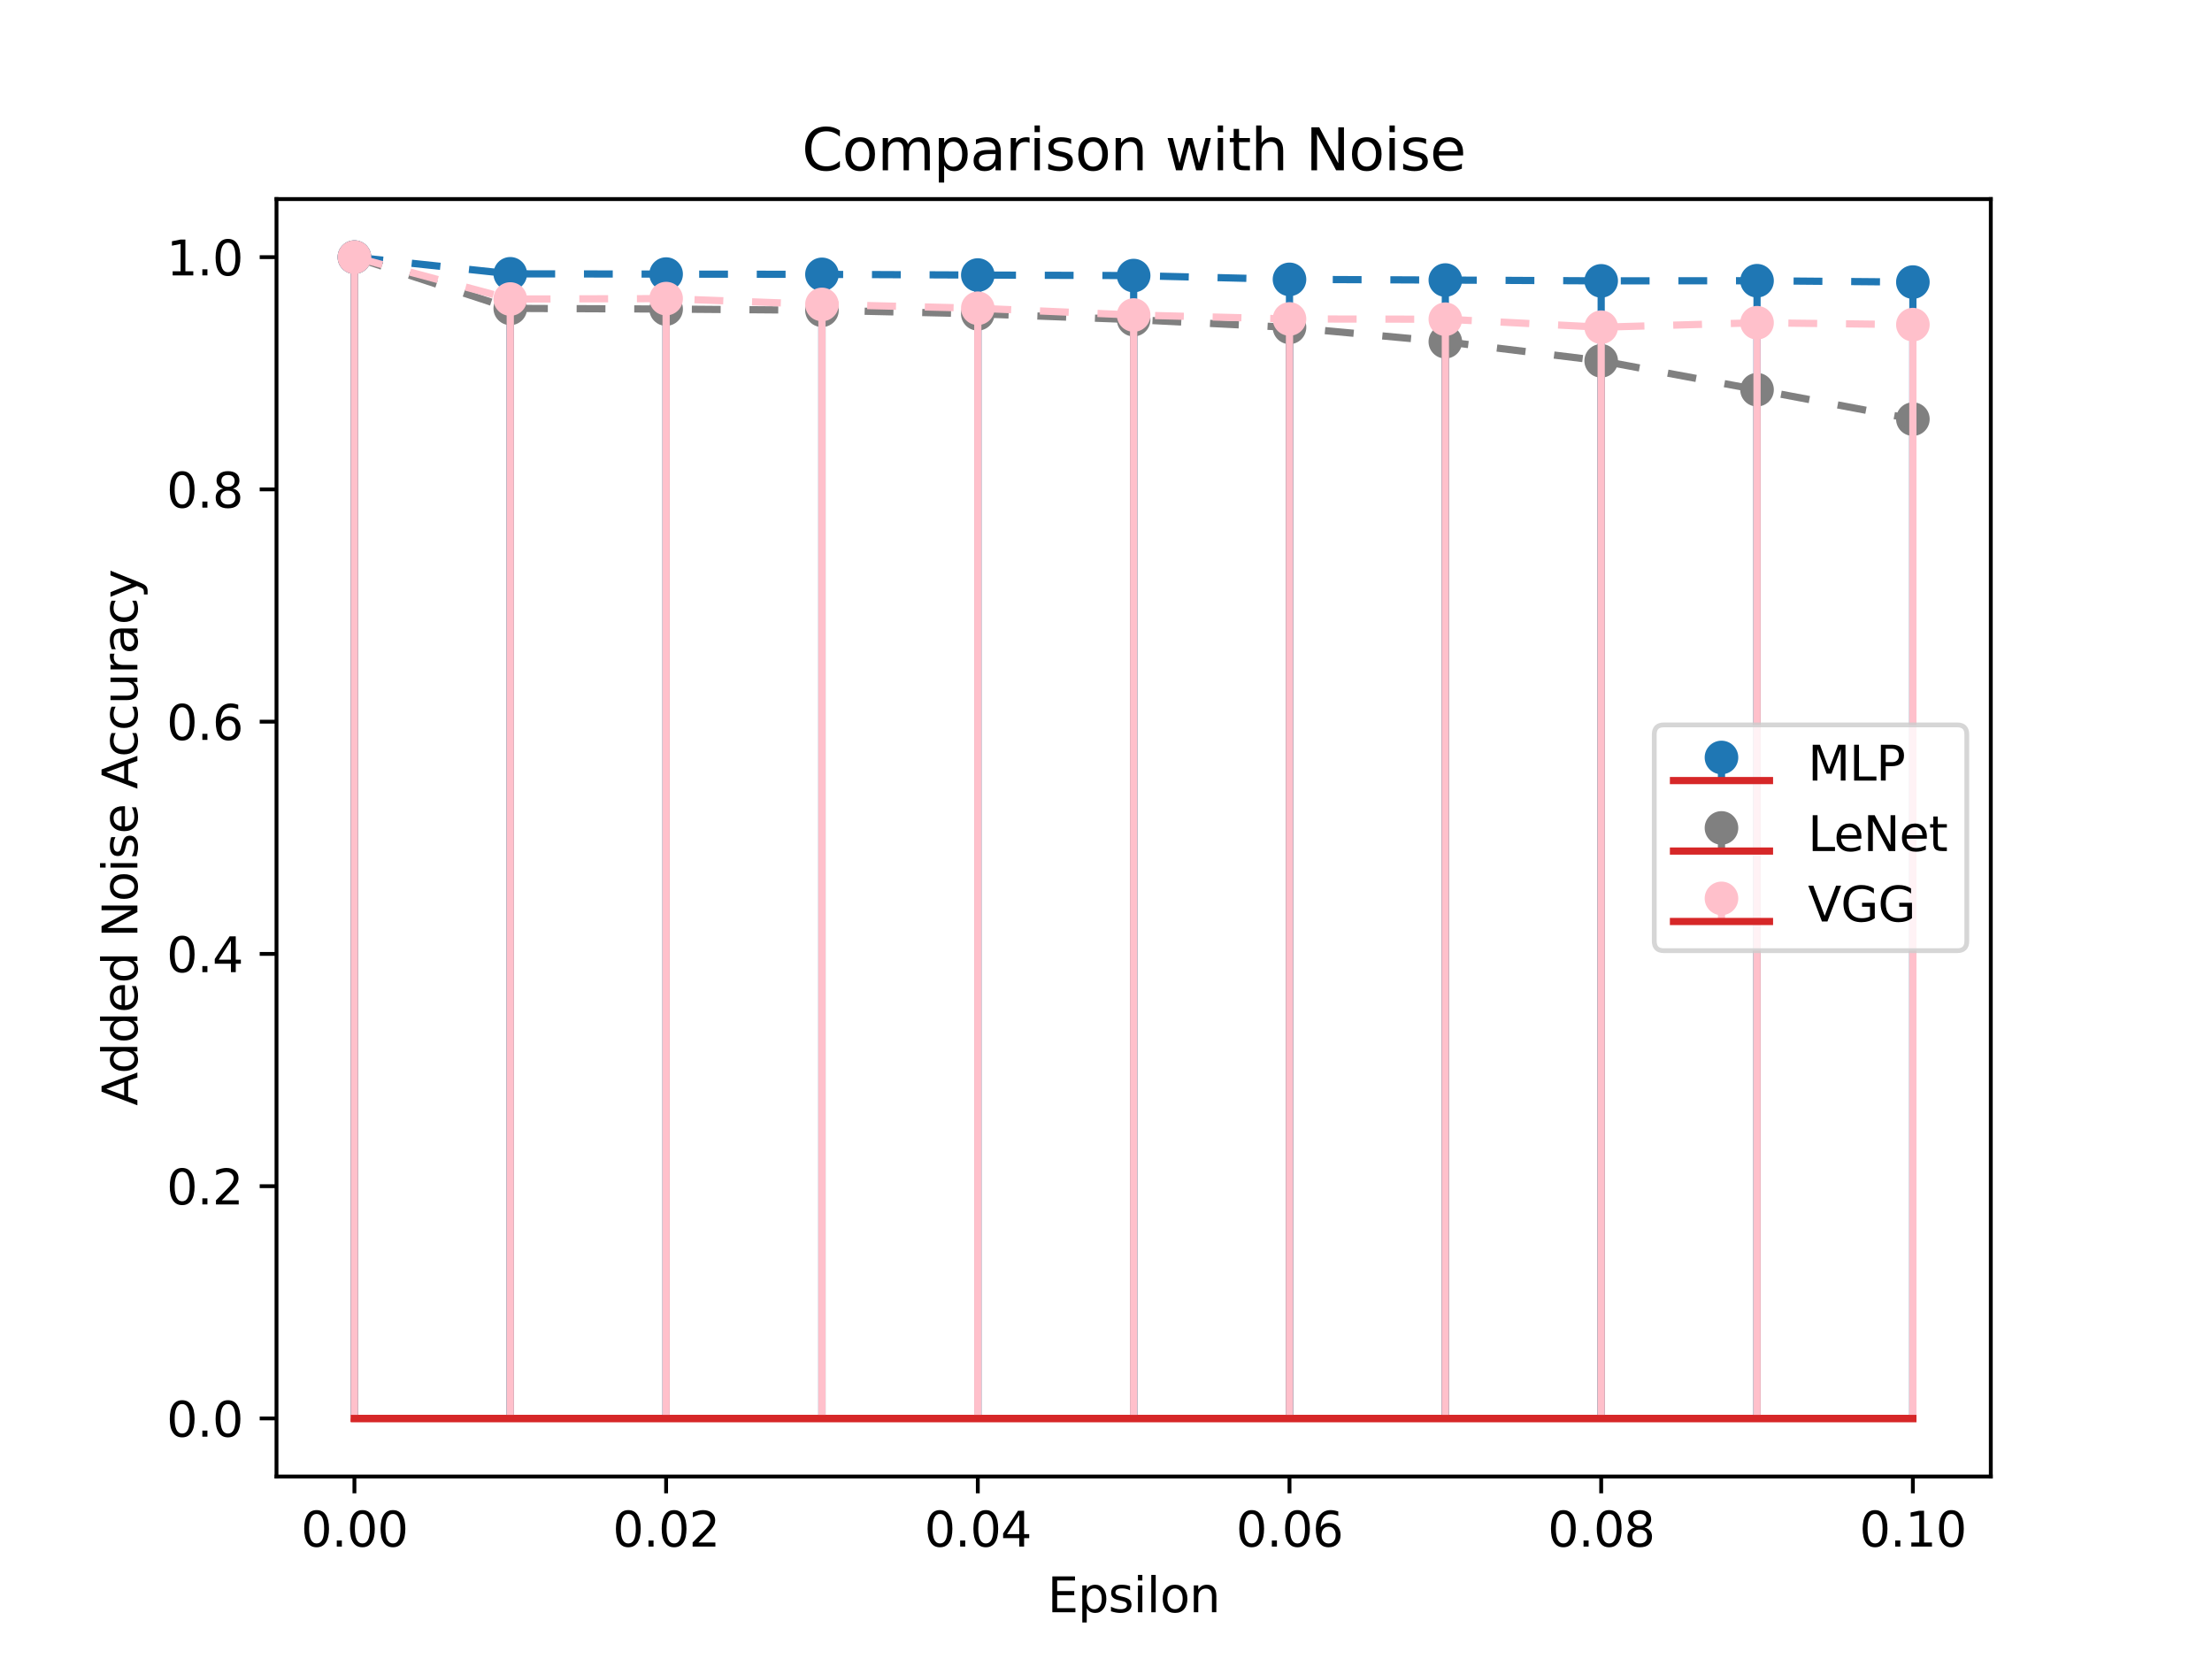 <?xml version="1.0" encoding="utf-8" standalone="no"?>
<!DOCTYPE svg PUBLIC "-//W3C//DTD SVG 1.1//EN"
  "http://www.w3.org/Graphics/SVG/1.1/DTD/svg11.dtd">
<svg xmlns:xlink="http://www.w3.org/1999/xlink" width="460.8pt" height="345.6pt" viewBox="0 0 460.8 345.6" xmlns="http://www.w3.org/2000/svg" version="1.1">
 <defs>
  <style type="text/css">*{stroke-linejoin: round; stroke-linecap: butt}</style>
 </defs>
 <g id="figure_1">
  <g id="patch_1">
   <path d="M 0 345.6 
L 460.8 345.6 
L 460.8 0 
L 0 0 
z
" style="fill: #ffffff"/>
  </g>
  <g id="axes_1">
   <g id="patch_2">
    <path d="M 57.6 307.584 
L 414.72 307.584 
L 414.72 41.472 
L 57.6 41.472 
z
" style="fill: #ffffff"/>
   </g>
   <g id="matplotlib.axis_1">
    <g id="xtick_1">
     <g id="line2d_1">
      <defs>
       <path id="md1160b2fc8" d="M 0 0 
L 0 3.5 
" style="stroke: #000000; stroke-width: 0.8"/>
      </defs>
      <g>
       <use xlink:href="#md1160b2fc8" x="73.833" y="307.584" style="stroke: #000000; stroke-width: 0.8"/>
      </g>
     </g>
     <g id="text_1">
      <!-- 0.00 -->
      <g transform="translate(62.7 322.182) scale(0.1 -0.1)">
       <defs>
        <path id="DejaVuSans-30" d="M 2034 4250 
Q 1547 4250 1301 3770 
Q 1056 3291 1056 2328 
Q 1056 1369 1301 889 
Q 1547 409 2034 409 
Q 2525 409 2770 889 
Q 3016 1369 3016 2328 
Q 3016 3291 2770 3770 
Q 2525 4250 2034 4250 
z
M 2034 4750 
Q 2819 4750 3233 4129 
Q 3647 3509 3647 2328 
Q 3647 1150 3233 529 
Q 2819 -91 2034 -91 
Q 1250 -91 836 529 
Q 422 1150 422 2328 
Q 422 3509 836 4129 
Q 1250 4750 2034 4750 
z
" transform="scale(0.016)"/>
        <path id="DejaVuSans-2e" d="M 684 794 
L 1344 794 
L 1344 0 
L 684 0 
L 684 794 
z
" transform="scale(0.016)"/>
       </defs>
       <use xlink:href="#DejaVuSans-30"/>
       <use xlink:href="#DejaVuSans-2e" x="63.623"/>
       <use xlink:href="#DejaVuSans-30" x="95.41"/>
       <use xlink:href="#DejaVuSans-30" x="159.033"/>
      </g>
     </g>
    </g>
    <g id="xtick_2">
     <g id="line2d_2">
      <g>
       <use xlink:href="#md1160b2fc8" x="138.764" y="307.584" style="stroke: #000000; stroke-width: 0.8"/>
      </g>
     </g>
     <g id="text_2">
      <!-- 0.02 -->
      <g transform="translate(127.631 322.182) scale(0.1 -0.1)">
       <defs>
        <path id="DejaVuSans-32" d="M 1228 531 
L 3431 531 
L 3431 0 
L 469 0 
L 469 531 
Q 828 903 1448 1529 
Q 2069 2156 2228 2338 
Q 2531 2678 2651 2914 
Q 2772 3150 2772 3378 
Q 2772 3750 2511 3984 
Q 2250 4219 1831 4219 
Q 1534 4219 1204 4116 
Q 875 4013 500 3803 
L 500 4441 
Q 881 4594 1212 4672 
Q 1544 4750 1819 4750 
Q 2544 4750 2975 4387 
Q 3406 4025 3406 3419 
Q 3406 3131 3298 2873 
Q 3191 2616 2906 2266 
Q 2828 2175 2409 1742 
Q 1991 1309 1228 531 
z
" transform="scale(0.016)"/>
       </defs>
       <use xlink:href="#DejaVuSans-30"/>
       <use xlink:href="#DejaVuSans-2e" x="63.623"/>
       <use xlink:href="#DejaVuSans-30" x="95.41"/>
       <use xlink:href="#DejaVuSans-32" x="159.033"/>
      </g>
     </g>
    </g>
    <g id="xtick_3">
     <g id="line2d_3">
      <g>
       <use xlink:href="#md1160b2fc8" x="203.695" y="307.584" style="stroke: #000000; stroke-width: 0.8"/>
      </g>
     </g>
     <g id="text_3">
      <!-- 0.04 -->
      <g transform="translate(192.562 322.182) scale(0.1 -0.1)">
       <defs>
        <path id="DejaVuSans-34" d="M 2419 4116 
L 825 1625 
L 2419 1625 
L 2419 4116 
z
M 2253 4666 
L 3047 4666 
L 3047 1625 
L 3713 1625 
L 3713 1100 
L 3047 1100 
L 3047 0 
L 2419 0 
L 2419 1100 
L 313 1100 
L 313 1709 
L 2253 4666 
z
" transform="scale(0.016)"/>
       </defs>
       <use xlink:href="#DejaVuSans-30"/>
       <use xlink:href="#DejaVuSans-2e" x="63.623"/>
       <use xlink:href="#DejaVuSans-30" x="95.41"/>
       <use xlink:href="#DejaVuSans-34" x="159.033"/>
      </g>
     </g>
    </g>
    <g id="xtick_4">
     <g id="line2d_4">
      <g>
       <use xlink:href="#md1160b2fc8" x="268.625" y="307.584" style="stroke: #000000; stroke-width: 0.8"/>
      </g>
     </g>
     <g id="text_4">
      <!-- 0.06 -->
      <g transform="translate(257.493 322.182) scale(0.1 -0.1)">
       <defs>
        <path id="DejaVuSans-36" d="M 2113 2584 
Q 1688 2584 1439 2293 
Q 1191 2003 1191 1497 
Q 1191 994 1439 701 
Q 1688 409 2113 409 
Q 2538 409 2786 701 
Q 3034 994 3034 1497 
Q 3034 2003 2786 2293 
Q 2538 2584 2113 2584 
z
M 3366 4563 
L 3366 3988 
Q 3128 4100 2886 4159 
Q 2644 4219 2406 4219 
Q 1781 4219 1451 3797 
Q 1122 3375 1075 2522 
Q 1259 2794 1537 2939 
Q 1816 3084 2150 3084 
Q 2853 3084 3261 2657 
Q 3669 2231 3669 1497 
Q 3669 778 3244 343 
Q 2819 -91 2113 -91 
Q 1303 -91 875 529 
Q 447 1150 447 2328 
Q 447 3434 972 4092 
Q 1497 4750 2381 4750 
Q 2619 4750 2861 4703 
Q 3103 4656 3366 4563 
z
" transform="scale(0.016)"/>
       </defs>
       <use xlink:href="#DejaVuSans-30"/>
       <use xlink:href="#DejaVuSans-2e" x="63.623"/>
       <use xlink:href="#DejaVuSans-30" x="95.41"/>
       <use xlink:href="#DejaVuSans-36" x="159.033"/>
      </g>
     </g>
    </g>
    <g id="xtick_5">
     <g id="line2d_5">
      <g>
       <use xlink:href="#md1160b2fc8" x="333.556" y="307.584" style="stroke: #000000; stroke-width: 0.8"/>
      </g>
     </g>
     <g id="text_5">
      <!-- 0.08 -->
      <g transform="translate(322.424 322.182) scale(0.1 -0.1)">
       <defs>
        <path id="DejaVuSans-38" d="M 2034 2216 
Q 1584 2216 1326 1975 
Q 1069 1734 1069 1313 
Q 1069 891 1326 650 
Q 1584 409 2034 409 
Q 2484 409 2743 651 
Q 3003 894 3003 1313 
Q 3003 1734 2745 1975 
Q 2488 2216 2034 2216 
z
M 1403 2484 
Q 997 2584 770 2862 
Q 544 3141 544 3541 
Q 544 4100 942 4425 
Q 1341 4750 2034 4750 
Q 2731 4750 3128 4425 
Q 3525 4100 3525 3541 
Q 3525 3141 3298 2862 
Q 3072 2584 2669 2484 
Q 3125 2378 3379 2068 
Q 3634 1759 3634 1313 
Q 3634 634 3220 271 
Q 2806 -91 2034 -91 
Q 1263 -91 848 271 
Q 434 634 434 1313 
Q 434 1759 690 2068 
Q 947 2378 1403 2484 
z
M 1172 3481 
Q 1172 3119 1398 2916 
Q 1625 2713 2034 2713 
Q 2441 2713 2670 2916 
Q 2900 3119 2900 3481 
Q 2900 3844 2670 4047 
Q 2441 4250 2034 4250 
Q 1625 4250 1398 4047 
Q 1172 3844 1172 3481 
z
" transform="scale(0.016)"/>
       </defs>
       <use xlink:href="#DejaVuSans-30"/>
       <use xlink:href="#DejaVuSans-2e" x="63.623"/>
       <use xlink:href="#DejaVuSans-30" x="95.41"/>
       <use xlink:href="#DejaVuSans-38" x="159.033"/>
      </g>
     </g>
    </g>
    <g id="xtick_6">
     <g id="line2d_6">
      <g>
       <use xlink:href="#md1160b2fc8" x="398.487" y="307.584" style="stroke: #000000; stroke-width: 0.8"/>
      </g>
     </g>
     <g id="text_6">
      <!-- 0.10 -->
      <g transform="translate(387.354 322.182) scale(0.1 -0.1)">
       <defs>
        <path id="DejaVuSans-31" d="M 794 531 
L 1825 531 
L 1825 4091 
L 703 3866 
L 703 4441 
L 1819 4666 
L 2450 4666 
L 2450 531 
L 3481 531 
L 3481 0 
L 794 0 
L 794 531 
z
" transform="scale(0.016)"/>
       </defs>
       <use xlink:href="#DejaVuSans-30"/>
       <use xlink:href="#DejaVuSans-2e" x="63.623"/>
       <use xlink:href="#DejaVuSans-31" x="95.41"/>
       <use xlink:href="#DejaVuSans-30" x="159.033"/>
      </g>
     </g>
    </g>
    <g id="text_7">
     <!-- Epsilon -->
     <g transform="translate(218.215 335.861) scale(0.1 -0.1)">
      <defs>
       <path id="DejaVuSans-45" d="M 628 4666 
L 3578 4666 
L 3578 4134 
L 1259 4134 
L 1259 2753 
L 3481 2753 
L 3481 2222 
L 1259 2222 
L 1259 531 
L 3634 531 
L 3634 0 
L 628 0 
L 628 4666 
z
" transform="scale(0.016)"/>
       <path id="DejaVuSans-70" d="M 1159 525 
L 1159 -1331 
L 581 -1331 
L 581 3500 
L 1159 3500 
L 1159 2969 
Q 1341 3281 1617 3432 
Q 1894 3584 2278 3584 
Q 2916 3584 3314 3078 
Q 3713 2572 3713 1747 
Q 3713 922 3314 415 
Q 2916 -91 2278 -91 
Q 1894 -91 1617 61 
Q 1341 213 1159 525 
z
M 3116 1747 
Q 3116 2381 2855 2742 
Q 2594 3103 2138 3103 
Q 1681 3103 1420 2742 
Q 1159 2381 1159 1747 
Q 1159 1113 1420 752 
Q 1681 391 2138 391 
Q 2594 391 2855 752 
Q 3116 1113 3116 1747 
z
" transform="scale(0.016)"/>
       <path id="DejaVuSans-73" d="M 2834 3397 
L 2834 2853 
Q 2591 2978 2328 3040 
Q 2066 3103 1784 3103 
Q 1356 3103 1142 2972 
Q 928 2841 928 2578 
Q 928 2378 1081 2264 
Q 1234 2150 1697 2047 
L 1894 2003 
Q 2506 1872 2764 1633 
Q 3022 1394 3022 966 
Q 3022 478 2636 193 
Q 2250 -91 1575 -91 
Q 1294 -91 989 -36 
Q 684 19 347 128 
L 347 722 
Q 666 556 975 473 
Q 1284 391 1588 391 
Q 1994 391 2212 530 
Q 2431 669 2431 922 
Q 2431 1156 2273 1281 
Q 2116 1406 1581 1522 
L 1381 1569 
Q 847 1681 609 1914 
Q 372 2147 372 2553 
Q 372 3047 722 3315 
Q 1072 3584 1716 3584 
Q 2034 3584 2315 3537 
Q 2597 3491 2834 3397 
z
" transform="scale(0.016)"/>
       <path id="DejaVuSans-69" d="M 603 3500 
L 1178 3500 
L 1178 0 
L 603 0 
L 603 3500 
z
M 603 4863 
L 1178 4863 
L 1178 4134 
L 603 4134 
L 603 4863 
z
" transform="scale(0.016)"/>
       <path id="DejaVuSans-6c" d="M 603 4863 
L 1178 4863 
L 1178 0 
L 603 0 
L 603 4863 
z
" transform="scale(0.016)"/>
       <path id="DejaVuSans-6f" d="M 1959 3097 
Q 1497 3097 1228 2736 
Q 959 2375 959 1747 
Q 959 1119 1226 758 
Q 1494 397 1959 397 
Q 2419 397 2687 759 
Q 2956 1122 2956 1747 
Q 2956 2369 2687 2733 
Q 2419 3097 1959 3097 
z
M 1959 3584 
Q 2709 3584 3137 3096 
Q 3566 2609 3566 1747 
Q 3566 888 3137 398 
Q 2709 -91 1959 -91 
Q 1206 -91 779 398 
Q 353 888 353 1747 
Q 353 2609 779 3096 
Q 1206 3584 1959 3584 
z
" transform="scale(0.016)"/>
       <path id="DejaVuSans-6e" d="M 3513 2113 
L 3513 0 
L 2938 0 
L 2938 2094 
Q 2938 2591 2744 2837 
Q 2550 3084 2163 3084 
Q 1697 3084 1428 2787 
Q 1159 2491 1159 1978 
L 1159 0 
L 581 0 
L 581 3500 
L 1159 3500 
L 1159 2956 
Q 1366 3272 1645 3428 
Q 1925 3584 2291 3584 
Q 2894 3584 3203 3211 
Q 3513 2838 3513 2113 
z
" transform="scale(0.016)"/>
      </defs>
      <use xlink:href="#DejaVuSans-45"/>
      <use xlink:href="#DejaVuSans-70" x="63.184"/>
      <use xlink:href="#DejaVuSans-73" x="126.66"/>
      <use xlink:href="#DejaVuSans-69" x="178.76"/>
      <use xlink:href="#DejaVuSans-6c" x="206.543"/>
      <use xlink:href="#DejaVuSans-6f" x="234.326"/>
      <use xlink:href="#DejaVuSans-6e" x="295.508"/>
     </g>
    </g>
   </g>
   <g id="matplotlib.axis_2">
    <g id="ytick_1">
     <g id="line2d_7">
      <defs>
       <path id="meafd71b8e0" d="M 0 0 
L -3.5 0 
" style="stroke: #000000; stroke-width: 0.8"/>
      </defs>
      <g>
       <use xlink:href="#meafd71b8e0" x="57.6" y="295.488" style="stroke: #000000; stroke-width: 0.8"/>
      </g>
     </g>
     <g id="text_8">
      <!-- 0.0 -->
      <g transform="translate(34.697 299.287) scale(0.1 -0.1)">
       <use xlink:href="#DejaVuSans-30"/>
       <use xlink:href="#DejaVuSans-2e" x="63.623"/>
       <use xlink:href="#DejaVuSans-30" x="95.41"/>
      </g>
     </g>
    </g>
    <g id="ytick_2">
     <g id="line2d_8">
      <g>
       <use xlink:href="#meafd71b8e0" x="57.6" y="247.104" style="stroke: #000000; stroke-width: 0.8"/>
      </g>
     </g>
     <g id="text_9">
      <!-- 0.2 -->
      <g transform="translate(34.697 250.903) scale(0.1 -0.1)">
       <use xlink:href="#DejaVuSans-30"/>
       <use xlink:href="#DejaVuSans-2e" x="63.623"/>
       <use xlink:href="#DejaVuSans-32" x="95.41"/>
      </g>
     </g>
    </g>
    <g id="ytick_3">
     <g id="line2d_9">
      <g>
       <use xlink:href="#meafd71b8e0" x="57.6" y="198.72" style="stroke: #000000; stroke-width: 0.8"/>
      </g>
     </g>
     <g id="text_10">
      <!-- 0.4 -->
      <g transform="translate(34.697 202.519) scale(0.1 -0.1)">
       <use xlink:href="#DejaVuSans-30"/>
       <use xlink:href="#DejaVuSans-2e" x="63.623"/>
       <use xlink:href="#DejaVuSans-34" x="95.41"/>
      </g>
     </g>
    </g>
    <g id="ytick_4">
     <g id="line2d_10">
      <g>
       <use xlink:href="#meafd71b8e0" x="57.6" y="150.336" style="stroke: #000000; stroke-width: 0.8"/>
      </g>
     </g>
     <g id="text_11">
      <!-- 0.6 -->
      <g transform="translate(34.697 154.135) scale(0.1 -0.1)">
       <use xlink:href="#DejaVuSans-30"/>
       <use xlink:href="#DejaVuSans-2e" x="63.623"/>
       <use xlink:href="#DejaVuSans-36" x="95.41"/>
      </g>
     </g>
    </g>
    <g id="ytick_5">
     <g id="line2d_11">
      <g>
       <use xlink:href="#meafd71b8e0" x="57.6" y="101.952" style="stroke: #000000; stroke-width: 0.8"/>
      </g>
     </g>
     <g id="text_12">
      <!-- 0.8 -->
      <g transform="translate(34.697 105.751) scale(0.1 -0.1)">
       <use xlink:href="#DejaVuSans-30"/>
       <use xlink:href="#DejaVuSans-2e" x="63.623"/>
       <use xlink:href="#DejaVuSans-38" x="95.41"/>
      </g>
     </g>
    </g>
    <g id="ytick_6">
     <g id="line2d_12">
      <g>
       <use xlink:href="#meafd71b8e0" x="57.6" y="53.568" style="stroke: #000000; stroke-width: 0.8"/>
      </g>
     </g>
     <g id="text_13">
      <!-- 1.0 -->
      <g transform="translate(34.697 57.367) scale(0.1 -0.1)">
       <use xlink:href="#DejaVuSans-31"/>
       <use xlink:href="#DejaVuSans-2e" x="63.623"/>
       <use xlink:href="#DejaVuSans-30" x="95.41"/>
      </g>
     </g>
    </g>
    <g id="text_14">
     <!-- Added Noise Accuracy -->
     <g transform="translate(28.617 230.337) rotate(-90) scale(0.1 -0.1)">
      <defs>
       <path id="DejaVuSans-41" d="M 2188 4044 
L 1331 1722 
L 3047 1722 
L 2188 4044 
z
M 1831 4666 
L 2547 4666 
L 4325 0 
L 3669 0 
L 3244 1197 
L 1141 1197 
L 716 0 
L 50 0 
L 1831 4666 
z
" transform="scale(0.016)"/>
       <path id="DejaVuSans-64" d="M 2906 2969 
L 2906 4863 
L 3481 4863 
L 3481 0 
L 2906 0 
L 2906 525 
Q 2725 213 2448 61 
Q 2172 -91 1784 -91 
Q 1150 -91 751 415 
Q 353 922 353 1747 
Q 353 2572 751 3078 
Q 1150 3584 1784 3584 
Q 2172 3584 2448 3432 
Q 2725 3281 2906 2969 
z
M 947 1747 
Q 947 1113 1208 752 
Q 1469 391 1925 391 
Q 2381 391 2643 752 
Q 2906 1113 2906 1747 
Q 2906 2381 2643 2742 
Q 2381 3103 1925 3103 
Q 1469 3103 1208 2742 
Q 947 2381 947 1747 
z
" transform="scale(0.016)"/>
       <path id="DejaVuSans-65" d="M 3597 1894 
L 3597 1613 
L 953 1613 
Q 991 1019 1311 708 
Q 1631 397 2203 397 
Q 2534 397 2845 478 
Q 3156 559 3463 722 
L 3463 178 
Q 3153 47 2828 -22 
Q 2503 -91 2169 -91 
Q 1331 -91 842 396 
Q 353 884 353 1716 
Q 353 2575 817 3079 
Q 1281 3584 2069 3584 
Q 2775 3584 3186 3129 
Q 3597 2675 3597 1894 
z
M 3022 2063 
Q 3016 2534 2758 2815 
Q 2500 3097 2075 3097 
Q 1594 3097 1305 2825 
Q 1016 2553 972 2059 
L 3022 2063 
z
" transform="scale(0.016)"/>
       <path id="DejaVuSans-20" transform="scale(0.016)"/>
       <path id="DejaVuSans-4e" d="M 628 4666 
L 1478 4666 
L 3547 763 
L 3547 4666 
L 4159 4666 
L 4159 0 
L 3309 0 
L 1241 3903 
L 1241 0 
L 628 0 
L 628 4666 
z
" transform="scale(0.016)"/>
       <path id="DejaVuSans-63" d="M 3122 3366 
L 3122 2828 
Q 2878 2963 2633 3030 
Q 2388 3097 2138 3097 
Q 1578 3097 1268 2742 
Q 959 2388 959 1747 
Q 959 1106 1268 751 
Q 1578 397 2138 397 
Q 2388 397 2633 464 
Q 2878 531 3122 666 
L 3122 134 
Q 2881 22 2623 -34 
Q 2366 -91 2075 -91 
Q 1284 -91 818 406 
Q 353 903 353 1747 
Q 353 2603 823 3093 
Q 1294 3584 2113 3584 
Q 2378 3584 2631 3529 
Q 2884 3475 3122 3366 
z
" transform="scale(0.016)"/>
       <path id="DejaVuSans-75" d="M 544 1381 
L 544 3500 
L 1119 3500 
L 1119 1403 
Q 1119 906 1312 657 
Q 1506 409 1894 409 
Q 2359 409 2629 706 
Q 2900 1003 2900 1516 
L 2900 3500 
L 3475 3500 
L 3475 0 
L 2900 0 
L 2900 538 
Q 2691 219 2414 64 
Q 2138 -91 1772 -91 
Q 1169 -91 856 284 
Q 544 659 544 1381 
z
M 1991 3584 
L 1991 3584 
z
" transform="scale(0.016)"/>
       <path id="DejaVuSans-72" d="M 2631 2963 
Q 2534 3019 2420 3045 
Q 2306 3072 2169 3072 
Q 1681 3072 1420 2755 
Q 1159 2438 1159 1844 
L 1159 0 
L 581 0 
L 581 3500 
L 1159 3500 
L 1159 2956 
Q 1341 3275 1631 3429 
Q 1922 3584 2338 3584 
Q 2397 3584 2469 3576 
Q 2541 3569 2628 3553 
L 2631 2963 
z
" transform="scale(0.016)"/>
       <path id="DejaVuSans-61" d="M 2194 1759 
Q 1497 1759 1228 1600 
Q 959 1441 959 1056 
Q 959 750 1161 570 
Q 1363 391 1709 391 
Q 2188 391 2477 730 
Q 2766 1069 2766 1631 
L 2766 1759 
L 2194 1759 
z
M 3341 1997 
L 3341 0 
L 2766 0 
L 2766 531 
Q 2569 213 2275 61 
Q 1981 -91 1556 -91 
Q 1019 -91 701 211 
Q 384 513 384 1019 
Q 384 1609 779 1909 
Q 1175 2209 1959 2209 
L 2766 2209 
L 2766 2266 
Q 2766 2663 2505 2880 
Q 2244 3097 1772 3097 
Q 1472 3097 1187 3025 
Q 903 2953 641 2809 
L 641 3341 
Q 956 3463 1253 3523 
Q 1550 3584 1831 3584 
Q 2591 3584 2966 3190 
Q 3341 2797 3341 1997 
z
" transform="scale(0.016)"/>
       <path id="DejaVuSans-79" d="M 2059 -325 
Q 1816 -950 1584 -1140 
Q 1353 -1331 966 -1331 
L 506 -1331 
L 506 -850 
L 844 -850 
Q 1081 -850 1212 -737 
Q 1344 -625 1503 -206 
L 1606 56 
L 191 3500 
L 800 3500 
L 1894 763 
L 2988 3500 
L 3597 3500 
L 2059 -325 
z
" transform="scale(0.016)"/>
      </defs>
      <use xlink:href="#DejaVuSans-41"/>
      <use xlink:href="#DejaVuSans-64" x="66.658"/>
      <use xlink:href="#DejaVuSans-64" x="130.135"/>
      <use xlink:href="#DejaVuSans-65" x="193.611"/>
      <use xlink:href="#DejaVuSans-64" x="255.135"/>
      <use xlink:href="#DejaVuSans-20" x="318.611"/>
      <use xlink:href="#DejaVuSans-4e" x="350.398"/>
      <use xlink:href="#DejaVuSans-6f" x="425.203"/>
      <use xlink:href="#DejaVuSans-69" x="486.385"/>
      <use xlink:href="#DejaVuSans-73" x="514.168"/>
      <use xlink:href="#DejaVuSans-65" x="566.268"/>
      <use xlink:href="#DejaVuSans-20" x="627.791"/>
      <use xlink:href="#DejaVuSans-41" x="659.578"/>
      <use xlink:href="#DejaVuSans-63" x="726.236"/>
      <use xlink:href="#DejaVuSans-63" x="781.217"/>
      <use xlink:href="#DejaVuSans-75" x="836.197"/>
      <use xlink:href="#DejaVuSans-72" x="899.576"/>
      <use xlink:href="#DejaVuSans-61" x="940.689"/>
      <use xlink:href="#DejaVuSans-63" x="1001.969"/>
      <use xlink:href="#DejaVuSans-79" x="1056.949"/>
     </g>
    </g>
   </g>
   <g id="LineCollection_1">
    <path d="M 73.833 295.488 
L 73.833 53.568 
" clip-path="url(#p0a9499153d)" style="fill: none; stroke: #1f77b4; stroke-width: 1.5"/>
    <path d="M 106.298 295.488 
L 106.298 57.041 
" clip-path="url(#p0a9499153d)" style="fill: none; stroke: #1f77b4; stroke-width: 1.5"/>
    <path d="M 138.764 295.488 
L 138.764 57.097 
" clip-path="url(#p0a9499153d)" style="fill: none; stroke: #1f77b4; stroke-width: 1.5"/>
    <path d="M 171.229 295.488 
L 171.229 57.154 
" clip-path="url(#p0a9499153d)" style="fill: none; stroke: #1f77b4; stroke-width: 1.5"/>
    <path d="M 203.695 295.488 
L 203.695 57.295 
" clip-path="url(#p0a9499153d)" style="fill: none; stroke: #1f77b4; stroke-width: 1.5"/>
    <path d="M 236.16 295.488 
L 236.16 57.408 
" clip-path="url(#p0a9499153d)" style="fill: none; stroke: #1f77b4; stroke-width: 1.5"/>
    <path d="M 268.625 295.488 
L 268.625 58.199 
" clip-path="url(#p0a9499153d)" style="fill: none; stroke: #1f77b4; stroke-width: 1.5"/>
    <path d="M 301.091 295.488 
L 301.091 58.34 
" clip-path="url(#p0a9499153d)" style="fill: none; stroke: #1f77b4; stroke-width: 1.5"/>
    <path d="M 333.556 295.488 
L 333.556 58.509 
" clip-path="url(#p0a9499153d)" style="fill: none; stroke: #1f77b4; stroke-width: 1.5"/>
    <path d="M 366.022 295.488 
L 366.022 58.481 
" clip-path="url(#p0a9499153d)" style="fill: none; stroke: #1f77b4; stroke-width: 1.5"/>
    <path d="M 398.487 295.488 
L 398.487 58.763 
" clip-path="url(#p0a9499153d)" style="fill: none; stroke: #1f77b4; stroke-width: 1.5"/>
   </g>
   <g id="line2d_13">
    <defs>
     <path id="m387ad3c4cb" d="M 0 3 
C 0.796 3 1.559 2.684 2.121 2.121 
C 2.684 1.559 3 0.796 3 0 
C 3 -0.796 2.684 -1.559 2.121 -2.121 
C 1.559 -2.684 0.796 -3 0 -3 
C -0.796 -3 -1.559 -2.684 -2.121 -2.121 
C -2.684 -1.559 -3 -0.796 -3 0 
C -3 0.796 -2.684 1.559 -2.121 2.121 
C -1.559 2.684 -0.796 3 0 3 
z
" style="stroke: #1f77b4"/>
    </defs>
    <g clip-path="url(#p0a9499153d)">
     <use xlink:href="#m387ad3c4cb" x="73.833" y="53.568" style="fill: #1f77b4; stroke: #1f77b4"/>
     <use xlink:href="#m387ad3c4cb" x="106.298" y="57.041" style="fill: #1f77b4; stroke: #1f77b4"/>
     <use xlink:href="#m387ad3c4cb" x="138.764" y="57.097" style="fill: #1f77b4; stroke: #1f77b4"/>
     <use xlink:href="#m387ad3c4cb" x="171.229" y="57.154" style="fill: #1f77b4; stroke: #1f77b4"/>
     <use xlink:href="#m387ad3c4cb" x="203.695" y="57.295" style="fill: #1f77b4; stroke: #1f77b4"/>
     <use xlink:href="#m387ad3c4cb" x="236.16" y="57.408" style="fill: #1f77b4; stroke: #1f77b4"/>
     <use xlink:href="#m387ad3c4cb" x="268.625" y="58.199" style="fill: #1f77b4; stroke: #1f77b4"/>
     <use xlink:href="#m387ad3c4cb" x="301.091" y="58.34" style="fill: #1f77b4; stroke: #1f77b4"/>
     <use xlink:href="#m387ad3c4cb" x="333.556" y="58.509" style="fill: #1f77b4; stroke: #1f77b4"/>
     <use xlink:href="#m387ad3c4cb" x="366.022" y="58.481" style="fill: #1f77b4; stroke: #1f77b4"/>
     <use xlink:href="#m387ad3c4cb" x="398.487" y="58.763" style="fill: #1f77b4; stroke: #1f77b4"/>
    </g>
   </g>
   <g id="line2d_14">
    <path d="M 73.833 295.488 
L 398.487 295.488 
" clip-path="url(#p0a9499153d)" style="fill: none; stroke: #d62728; stroke-width: 1.5; stroke-linecap: square"/>
   </g>
   <g id="line2d_15">
    <path d="M 73.833 53.568 
L 106.298 57.041 
L 138.764 57.097 
L 171.229 57.154 
L 203.695 57.295 
L 236.16 57.408 
L 268.625 58.199 
L 301.091 58.34 
L 333.556 58.509 
L 366.022 58.481 
L 398.487 58.763 
" clip-path="url(#p0a9499153d)" style="fill: none; stroke-dasharray: 6,6; stroke-dashoffset: 0; stroke: #1f77b4; stroke-width: 1.5"/>
   </g>
   <g id="LineCollection_2">
    <path d="M 73.833 295.488 
L 73.833 53.568 
" clip-path="url(#p0a9499153d)" style="fill: none; stroke: #808080; stroke-width: 1.5"/>
    <path d="M 106.298 295.488 
L 106.298 64.241 
" clip-path="url(#p0a9499153d)" style="fill: none; stroke: #808080; stroke-width: 1.5"/>
    <path d="M 138.764 295.488 
L 138.764 64.382 
" clip-path="url(#p0a9499153d)" style="fill: none; stroke: #808080; stroke-width: 1.5"/>
    <path d="M 171.229 295.488 
L 171.229 64.636 
" clip-path="url(#p0a9499153d)" style="fill: none; stroke: #808080; stroke-width: 1.5"/>
    <path d="M 203.695 295.488 
L 203.695 65.37 
" clip-path="url(#p0a9499153d)" style="fill: none; stroke: #808080; stroke-width: 1.5"/>
    <path d="M 236.16 295.488 
L 236.16 66.584 
" clip-path="url(#p0a9499153d)" style="fill: none; stroke: #808080; stroke-width: 1.5"/>
    <path d="M 268.625 295.488 
L 268.625 68.194 
" clip-path="url(#p0a9499153d)" style="fill: none; stroke: #808080; stroke-width: 1.5"/>
    <path d="M 301.091 295.488 
L 301.091 71.187 
" clip-path="url(#p0a9499153d)" style="fill: none; stroke: #808080; stroke-width: 1.5"/>
    <path d="M 333.556 295.488 
L 333.556 75.168 
" clip-path="url(#p0a9499153d)" style="fill: none; stroke: #808080; stroke-width: 1.5"/>
    <path d="M 366.022 295.488 
L 366.022 81.182 
" clip-path="url(#p0a9499153d)" style="fill: none; stroke: #808080; stroke-width: 1.5"/>
    <path d="M 398.487 295.488 
L 398.487 87.309 
" clip-path="url(#p0a9499153d)" style="fill: none; stroke: #808080; stroke-width: 1.5"/>
   </g>
   <g id="line2d_16">
    <defs>
     <path id="m2a17dd96e6" d="M 0 3 
C 0.796 3 1.559 2.684 2.121 2.121 
C 2.684 1.559 3 0.796 3 0 
C 3 -0.796 2.684 -1.559 2.121 -2.121 
C 1.559 -2.684 0.796 -3 0 -3 
C -0.796 -3 -1.559 -2.684 -2.121 -2.121 
C -2.684 -1.559 -3 -0.796 -3 0 
C -3 0.796 -2.684 1.559 -2.121 2.121 
C -1.559 2.684 -0.796 3 0 3 
z
" style="stroke: #808080"/>
    </defs>
    <g clip-path="url(#p0a9499153d)">
     <use xlink:href="#m2a17dd96e6" x="73.833" y="53.568" style="fill: #808080; stroke: #808080"/>
     <use xlink:href="#m2a17dd96e6" x="106.298" y="64.241" style="fill: #808080; stroke: #808080"/>
     <use xlink:href="#m2a17dd96e6" x="138.764" y="64.382" style="fill: #808080; stroke: #808080"/>
     <use xlink:href="#m2a17dd96e6" x="171.229" y="64.636" style="fill: #808080; stroke: #808080"/>
     <use xlink:href="#m2a17dd96e6" x="203.695" y="65.37" style="fill: #808080; stroke: #808080"/>
     <use xlink:href="#m2a17dd96e6" x="236.16" y="66.584" style="fill: #808080; stroke: #808080"/>
     <use xlink:href="#m2a17dd96e6" x="268.625" y="68.194" style="fill: #808080; stroke: #808080"/>
     <use xlink:href="#m2a17dd96e6" x="301.091" y="71.187" style="fill: #808080; stroke: #808080"/>
     <use xlink:href="#m2a17dd96e6" x="333.556" y="75.168" style="fill: #808080; stroke: #808080"/>
     <use xlink:href="#m2a17dd96e6" x="366.022" y="81.182" style="fill: #808080; stroke: #808080"/>
     <use xlink:href="#m2a17dd96e6" x="398.487" y="87.309" style="fill: #808080; stroke: #808080"/>
    </g>
   </g>
   <g id="line2d_17">
    <path d="M 73.833 295.488 
L 398.487 295.488 
" clip-path="url(#p0a9499153d)" style="fill: none; stroke: #d62728; stroke-width: 1.5; stroke-linecap: square"/>
   </g>
   <g id="line2d_18">
    <path d="M 73.833 53.568 
L 106.298 64.241 
L 138.764 64.382 
L 171.229 64.636 
L 203.695 65.37 
L 236.16 66.584 
L 268.625 68.194 
L 301.091 71.187 
L 333.556 75.168 
L 366.022 81.182 
L 398.487 87.309 
" clip-path="url(#p0a9499153d)" style="fill: none; stroke-dasharray: 6,6; stroke-dashoffset: 0; stroke: #808080; stroke-width: 1.5"/>
   </g>
   <g id="LineCollection_3">
    <path d="M 73.833 295.488 
L 73.833 53.568 
" clip-path="url(#p0a9499153d)" style="fill: none; stroke: #ffc0cb; stroke-width: 1.5"/>
    <path d="M 106.298 295.488 
L 106.298 62.293 
" clip-path="url(#p0a9499153d)" style="fill: none; stroke: #ffc0cb; stroke-width: 1.5"/>
    <path d="M 138.764 295.488 
L 138.764 62.208 
" clip-path="url(#p0a9499153d)" style="fill: none; stroke: #ffc0cb; stroke-width: 1.5"/>
    <path d="M 171.229 295.488 
L 171.229 63.422 
" clip-path="url(#p0a9499153d)" style="fill: none; stroke: #ffc0cb; stroke-width: 1.5"/>
    <path d="M 203.695 295.488 
L 203.695 64.213 
" clip-path="url(#p0a9499153d)" style="fill: none; stroke: #ffc0cb; stroke-width: 1.5"/>
    <path d="M 236.16 295.488 
L 236.16 65.624 
" clip-path="url(#p0a9499153d)" style="fill: none; stroke: #ffc0cb; stroke-width: 1.5"/>
    <path d="M 268.625 295.488 
L 268.625 66.443 
" clip-path="url(#p0a9499153d)" style="fill: none; stroke: #ffc0cb; stroke-width: 1.5"/>
    <path d="M 301.091 295.488 
L 301.091 66.5 
" clip-path="url(#p0a9499153d)" style="fill: none; stroke: #ffc0cb; stroke-width: 1.5"/>
    <path d="M 333.556 295.488 
L 333.556 68.166 
" clip-path="url(#p0a9499153d)" style="fill: none; stroke: #ffc0cb; stroke-width: 1.5"/>
    <path d="M 366.022 295.488 
L 366.022 67.234 
" clip-path="url(#p0a9499153d)" style="fill: none; stroke: #ffc0cb; stroke-width: 1.5"/>
    <path d="M 398.487 295.488 
L 398.487 67.629 
" clip-path="url(#p0a9499153d)" style="fill: none; stroke: #ffc0cb; stroke-width: 1.5"/>
   </g>
   <g id="line2d_19">
    <defs>
     <path id="ma1859a06d0" d="M 0 3 
C 0.796 3 1.559 2.684 2.121 2.121 
C 2.684 1.559 3 0.796 3 0 
C 3 -0.796 2.684 -1.559 2.121 -2.121 
C 1.559 -2.684 0.796 -3 0 -3 
C -0.796 -3 -1.559 -2.684 -2.121 -2.121 
C -2.684 -1.559 -3 -0.796 -3 0 
C -3 0.796 -2.684 1.559 -2.121 2.121 
C -1.559 2.684 -0.796 3 0 3 
z
" style="stroke: #ffc0cb"/>
    </defs>
    <g clip-path="url(#p0a9499153d)">
     <use xlink:href="#ma1859a06d0" x="73.833" y="53.568" style="fill: #ffc0cb; stroke: #ffc0cb"/>
     <use xlink:href="#ma1859a06d0" x="106.298" y="62.293" style="fill: #ffc0cb; stroke: #ffc0cb"/>
     <use xlink:href="#ma1859a06d0" x="138.764" y="62.208" style="fill: #ffc0cb; stroke: #ffc0cb"/>
     <use xlink:href="#ma1859a06d0" x="171.229" y="63.422" style="fill: #ffc0cb; stroke: #ffc0cb"/>
     <use xlink:href="#ma1859a06d0" x="203.695" y="64.213" style="fill: #ffc0cb; stroke: #ffc0cb"/>
     <use xlink:href="#ma1859a06d0" x="236.16" y="65.624" style="fill: #ffc0cb; stroke: #ffc0cb"/>
     <use xlink:href="#ma1859a06d0" x="268.625" y="66.443" style="fill: #ffc0cb; stroke: #ffc0cb"/>
     <use xlink:href="#ma1859a06d0" x="301.091" y="66.5" style="fill: #ffc0cb; stroke: #ffc0cb"/>
     <use xlink:href="#ma1859a06d0" x="333.556" y="68.166" style="fill: #ffc0cb; stroke: #ffc0cb"/>
     <use xlink:href="#ma1859a06d0" x="366.022" y="67.234" style="fill: #ffc0cb; stroke: #ffc0cb"/>
     <use xlink:href="#ma1859a06d0" x="398.487" y="67.629" style="fill: #ffc0cb; stroke: #ffc0cb"/>
    </g>
   </g>
   <g id="line2d_20">
    <path d="M 73.833 295.488 
L 398.487 295.488 
" clip-path="url(#p0a9499153d)" style="fill: none; stroke: #d62728; stroke-width: 1.5; stroke-linecap: square"/>
   </g>
   <g id="line2d_21">
    <path d="M 73.833 53.568 
L 106.298 62.293 
L 138.764 62.208 
L 171.229 63.422 
L 203.695 64.213 
L 236.16 65.624 
L 268.625 66.443 
L 301.091 66.5 
L 333.556 68.166 
L 366.022 67.234 
L 398.487 67.629 
" clip-path="url(#p0a9499153d)" style="fill: none; stroke-dasharray: 6,6; stroke-dashoffset: 0; stroke: #ffc0cb; stroke-width: 1.5"/>
   </g>
   <g id="patch_3">
    <path d="M 57.6 307.584 
L 57.6 41.472 
" style="fill: none; stroke: #000000; stroke-width: 0.8; stroke-linejoin: miter; stroke-linecap: square"/>
   </g>
   <g id="patch_4">
    <path d="M 414.72 307.584 
L 414.72 41.472 
" style="fill: none; stroke: #000000; stroke-width: 0.8; stroke-linejoin: miter; stroke-linecap: square"/>
   </g>
   <g id="patch_5">
    <path d="M 57.6 307.584 
L 414.72 307.584 
" style="fill: none; stroke: #000000; stroke-width: 0.8; stroke-linejoin: miter; stroke-linecap: square"/>
   </g>
   <g id="patch_6">
    <path d="M 57.6 41.472 
L 414.72 41.472 
" style="fill: none; stroke: #000000; stroke-width: 0.8; stroke-linejoin: miter; stroke-linecap: square"/>
   </g>
   <g id="text_15">
    <!-- Comparison with Noise -->
    <g transform="translate(167.049 35.472) scale(0.12 -0.12)">
     <defs>
      <path id="DejaVuSans-43" d="M 4122 4306 
L 4122 3641 
Q 3803 3938 3442 4084 
Q 3081 4231 2675 4231 
Q 1875 4231 1450 3742 
Q 1025 3253 1025 2328 
Q 1025 1406 1450 917 
Q 1875 428 2675 428 
Q 3081 428 3442 575 
Q 3803 722 4122 1019 
L 4122 359 
Q 3791 134 3420 21 
Q 3050 -91 2638 -91 
Q 1578 -91 968 557 
Q 359 1206 359 2328 
Q 359 3453 968 4101 
Q 1578 4750 2638 4750 
Q 3056 4750 3426 4639 
Q 3797 4528 4122 4306 
z
" transform="scale(0.016)"/>
      <path id="DejaVuSans-6d" d="M 3328 2828 
Q 3544 3216 3844 3400 
Q 4144 3584 4550 3584 
Q 5097 3584 5394 3201 
Q 5691 2819 5691 2113 
L 5691 0 
L 5113 0 
L 5113 2094 
Q 5113 2597 4934 2840 
Q 4756 3084 4391 3084 
Q 3944 3084 3684 2787 
Q 3425 2491 3425 1978 
L 3425 0 
L 2847 0 
L 2847 2094 
Q 2847 2600 2669 2842 
Q 2491 3084 2119 3084 
Q 1678 3084 1418 2786 
Q 1159 2488 1159 1978 
L 1159 0 
L 581 0 
L 581 3500 
L 1159 3500 
L 1159 2956 
Q 1356 3278 1631 3431 
Q 1906 3584 2284 3584 
Q 2666 3584 2933 3390 
Q 3200 3197 3328 2828 
z
" transform="scale(0.016)"/>
      <path id="DejaVuSans-77" d="M 269 3500 
L 844 3500 
L 1563 769 
L 2278 3500 
L 2956 3500 
L 3675 769 
L 4391 3500 
L 4966 3500 
L 4050 0 
L 3372 0 
L 2619 2869 
L 1863 0 
L 1184 0 
L 269 3500 
z
" transform="scale(0.016)"/>
      <path id="DejaVuSans-74" d="M 1172 4494 
L 1172 3500 
L 2356 3500 
L 2356 3053 
L 1172 3053 
L 1172 1153 
Q 1172 725 1289 603 
Q 1406 481 1766 481 
L 2356 481 
L 2356 0 
L 1766 0 
Q 1100 0 847 248 
Q 594 497 594 1153 
L 594 3053 
L 172 3053 
L 172 3500 
L 594 3500 
L 594 4494 
L 1172 4494 
z
" transform="scale(0.016)"/>
      <path id="DejaVuSans-68" d="M 3513 2113 
L 3513 0 
L 2938 0 
L 2938 2094 
Q 2938 2591 2744 2837 
Q 2550 3084 2163 3084 
Q 1697 3084 1428 2787 
Q 1159 2491 1159 1978 
L 1159 0 
L 581 0 
L 581 4863 
L 1159 4863 
L 1159 2956 
Q 1366 3272 1645 3428 
Q 1925 3584 2291 3584 
Q 2894 3584 3203 3211 
Q 3513 2838 3513 2113 
z
" transform="scale(0.016)"/>
     </defs>
     <use xlink:href="#DejaVuSans-43"/>
     <use xlink:href="#DejaVuSans-6f" x="69.824"/>
     <use xlink:href="#DejaVuSans-6d" x="131.006"/>
     <use xlink:href="#DejaVuSans-70" x="228.418"/>
     <use xlink:href="#DejaVuSans-61" x="291.895"/>
     <use xlink:href="#DejaVuSans-72" x="353.174"/>
     <use xlink:href="#DejaVuSans-69" x="394.287"/>
     <use xlink:href="#DejaVuSans-73" x="422.07"/>
     <use xlink:href="#DejaVuSans-6f" x="474.17"/>
     <use xlink:href="#DejaVuSans-6e" x="535.352"/>
     <use xlink:href="#DejaVuSans-20" x="598.73"/>
     <use xlink:href="#DejaVuSans-77" x="630.518"/>
     <use xlink:href="#DejaVuSans-69" x="712.305"/>
     <use xlink:href="#DejaVuSans-74" x="740.088"/>
     <use xlink:href="#DejaVuSans-68" x="779.297"/>
     <use xlink:href="#DejaVuSans-20" x="842.676"/>
     <use xlink:href="#DejaVuSans-4e" x="874.463"/>
     <use xlink:href="#DejaVuSans-6f" x="949.268"/>
     <use xlink:href="#DejaVuSans-69" x="1010.449"/>
     <use xlink:href="#DejaVuSans-73" x="1038.232"/>
     <use xlink:href="#DejaVuSans-65" x="1090.332"/>
    </g>
   </g>
   <g id="legend_1">
    <g id="patch_7">
     <path d="M 346.615 198.045 
L 407.72 198.045 
Q 409.72 198.045 409.72 196.045 
L 409.72 153.011 
Q 409.72 151.011 407.72 151.011 
L 346.615 151.011 
Q 344.615 151.011 344.615 153.011 
L 344.615 196.045 
Q 344.615 198.045 346.615 198.045 
z
" style="fill: #ffffff; opacity: 0.8; stroke: #cccccc; stroke-linejoin: miter"/>
    </g>
    <g id="line2d_22">
     <path d="M 358.615 162.609 
L 358.615 157.797 
" style="fill: none; stroke: #1f77b4; stroke-width: 1.5"/>
    </g>
    <g id="line2d_23">
     <path d="M 348.615 162.609 
L 368.615 162.609 
" style="fill: none; stroke: #d62728; stroke-width: 1.5; stroke-linecap: square"/>
    </g>
    <g id="line2d_24">
     <g>
      <use xlink:href="#m387ad3c4cb" x="358.615" y="157.797" style="fill: #1f77b4; stroke: #1f77b4"/>
     </g>
    </g>
    <g id="text_16">
     <!-- MLP -->
     <g transform="translate(376.615 162.609) scale(0.1 -0.1)">
      <defs>
       <path id="DejaVuSans-4d" d="M 628 4666 
L 1569 4666 
L 2759 1491 
L 3956 4666 
L 4897 4666 
L 4897 0 
L 4281 0 
L 4281 4097 
L 3078 897 
L 2444 897 
L 1241 4097 
L 1241 0 
L 628 0 
L 628 4666 
z
" transform="scale(0.016)"/>
       <path id="DejaVuSans-4c" d="M 628 4666 
L 1259 4666 
L 1259 531 
L 3531 531 
L 3531 0 
L 628 0 
L 628 4666 
z
" transform="scale(0.016)"/>
       <path id="DejaVuSans-50" d="M 1259 4147 
L 1259 2394 
L 2053 2394 
Q 2494 2394 2734 2622 
Q 2975 2850 2975 3272 
Q 2975 3691 2734 3919 
Q 2494 4147 2053 4147 
L 1259 4147 
z
M 628 4666 
L 2053 4666 
Q 2838 4666 3239 4311 
Q 3641 3956 3641 3272 
Q 3641 2581 3239 2228 
Q 2838 1875 2053 1875 
L 1259 1875 
L 1259 0 
L 628 0 
L 628 4666 
z
" transform="scale(0.016)"/>
      </defs>
      <use xlink:href="#DejaVuSans-4d"/>
      <use xlink:href="#DejaVuSans-4c" x="86.279"/>
      <use xlink:href="#DejaVuSans-50" x="141.992"/>
     </g>
    </g>
    <g id="line2d_25">
     <path d="M 358.615 177.287 
L 358.615 172.475 
" style="fill: none; stroke: #808080; stroke-width: 1.5"/>
    </g>
    <g id="line2d_26">
     <path d="M 348.615 177.287 
L 368.615 177.287 
" style="fill: none; stroke: #d62728; stroke-width: 1.5; stroke-linecap: square"/>
    </g>
    <g id="line2d_27">
     <g>
      <use xlink:href="#m2a17dd96e6" x="358.615" y="172.475" style="fill: #808080; stroke: #808080"/>
     </g>
    </g>
    <g id="text_17">
     <!-- LeNet -->
     <g transform="translate(376.615 177.287) scale(0.1 -0.1)">
      <use xlink:href="#DejaVuSans-4c"/>
      <use xlink:href="#DejaVuSans-65" x="53.963"/>
      <use xlink:href="#DejaVuSans-4e" x="115.486"/>
      <use xlink:href="#DejaVuSans-65" x="190.291"/>
      <use xlink:href="#DejaVuSans-74" x="251.814"/>
     </g>
    </g>
    <g id="line2d_28">
     <path d="M 358.615 191.965 
L 358.615 187.153 
" style="fill: none; stroke: #ffc0cb; stroke-width: 1.5"/>
    </g>
    <g id="line2d_29">
     <path d="M 348.615 191.965 
L 368.615 191.965 
" style="fill: none; stroke: #d62728; stroke-width: 1.5; stroke-linecap: square"/>
    </g>
    <g id="line2d_30">
     <g>
      <use xlink:href="#ma1859a06d0" x="358.615" y="187.153" style="fill: #ffc0cb; stroke: #ffc0cb"/>
     </g>
    </g>
    <g id="text_18">
     <!-- VGG -->
     <g transform="translate(376.615 191.965) scale(0.1 -0.1)">
      <defs>
       <path id="DejaVuSans-56" d="M 1831 0 
L 50 4666 
L 709 4666 
L 2188 738 
L 3669 4666 
L 4325 4666 
L 2547 0 
L 1831 0 
z
" transform="scale(0.016)"/>
       <path id="DejaVuSans-47" d="M 3809 666 
L 3809 1919 
L 2778 1919 
L 2778 2438 
L 4434 2438 
L 4434 434 
Q 4069 175 3628 42 
Q 3188 -91 2688 -91 
Q 1594 -91 976 548 
Q 359 1188 359 2328 
Q 359 3472 976 4111 
Q 1594 4750 2688 4750 
Q 3144 4750 3555 4637 
Q 3966 4525 4313 4306 
L 4313 3634 
Q 3963 3931 3569 4081 
Q 3175 4231 2741 4231 
Q 1884 4231 1454 3753 
Q 1025 3275 1025 2328 
Q 1025 1384 1454 906 
Q 1884 428 2741 428 
Q 3075 428 3337 486 
Q 3600 544 3809 666 
z
" transform="scale(0.016)"/>
      </defs>
      <use xlink:href="#DejaVuSans-56"/>
      <use xlink:href="#DejaVuSans-47" x="68.408"/>
      <use xlink:href="#DejaVuSans-47" x="145.898"/>
     </g>
    </g>
   </g>
  </g>
 </g>
 <defs>
  <clipPath id="p0a9499153d">
   <rect x="57.6" y="41.472" width="357.12" height="266.112"/>
  </clipPath>
 </defs>
</svg>
